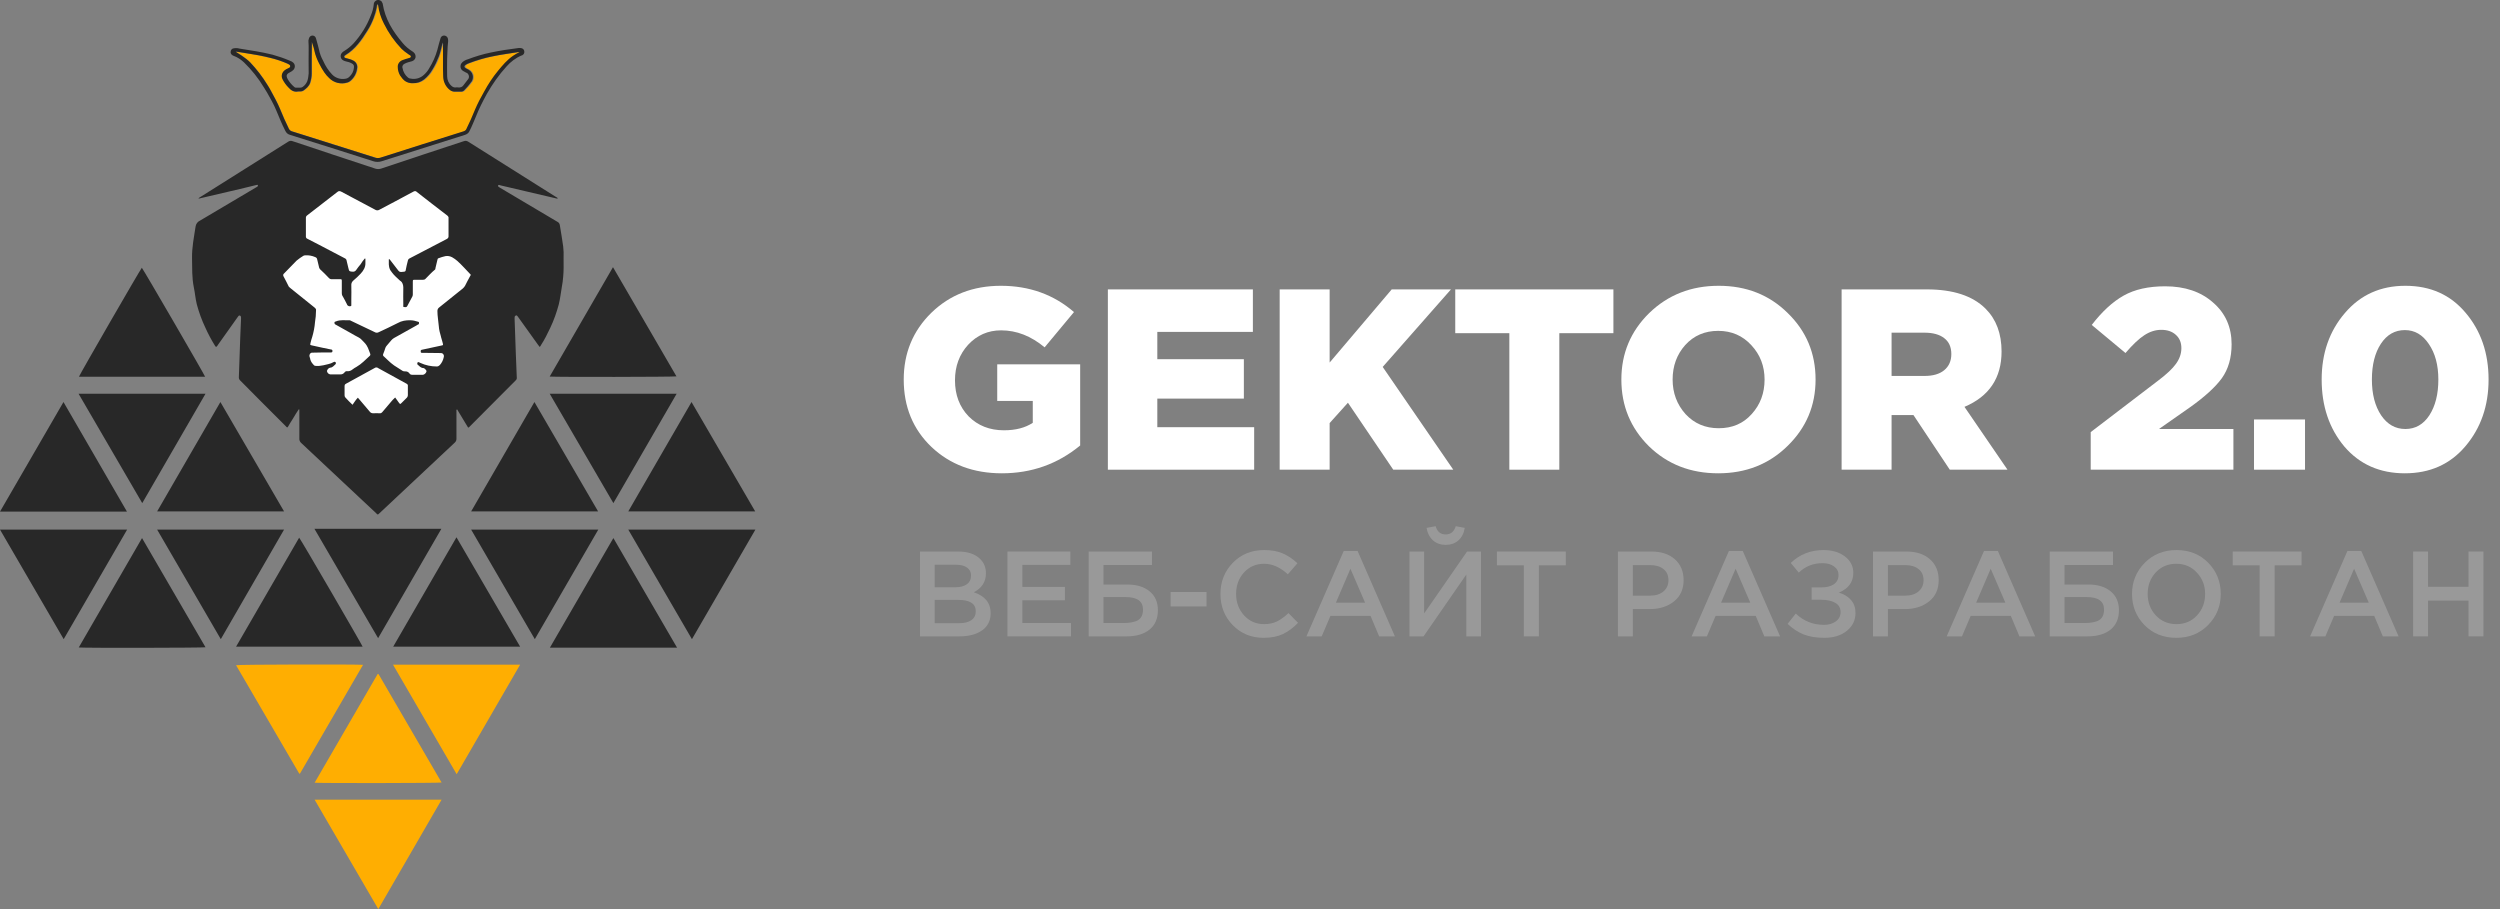 <svg width="165" height="60" viewBox="0 0 165 60" fill="none" xmlns="http://www.w3.org/2000/svg">
<rect x="0" y="0" width="165" height="60" fill="#808080" stroke="none"/>
<path d="M60.72 42.001V36.401H63.232C63.877 36.401 64.365 36.566 64.696 36.897C64.947 37.147 65.072 37.462 65.072 37.84C65.072 38.395 64.805 38.811 64.272 39.089C65.013 39.339 65.384 39.798 65.384 40.465C65.384 40.955 65.197 41.334 64.824 41.6C64.451 41.867 63.947 42.001 63.312 42.001H60.72ZM61.688 38.761H63.032C63.357 38.761 63.613 38.697 63.8 38.569C63.992 38.435 64.088 38.24 64.088 37.984C64.088 37.761 64.003 37.587 63.832 37.465C63.661 37.337 63.419 37.273 63.104 37.273H61.688V38.761ZM61.688 41.129H63.32C63.661 41.129 63.925 41.062 64.112 40.928C64.304 40.795 64.4 40.6 64.4 40.344C64.4 39.843 64.016 39.593 63.248 39.593H61.688V41.129Z" fill="#999999"/>
<path d="M66.493 42.001V36.401H70.645V37.281H67.477V38.736H70.285V39.617H67.477V41.12H70.685V42.001H66.493Z" fill="#999999"/>
<path d="M71.853 42.001V36.401H76.029V37.288H72.829V38.577H74.389C75.013 38.577 75.506 38.726 75.869 39.025C76.237 39.323 76.421 39.739 76.421 40.273C76.421 40.827 76.237 41.254 75.869 41.553C75.501 41.851 74.991 42.001 74.341 42.001H71.853ZM72.829 41.12H74.125C74.573 41.12 74.903 41.056 75.117 40.928C75.33 40.795 75.437 40.563 75.437 40.233C75.437 39.683 75.058 39.408 74.301 39.408H72.829V41.12Z" fill="#999999"/>
<path d="M77.26 40.025V39.072H79.629V40.025H77.26Z" fill="#999999"/>
<path d="M83.398 42.096C82.587 42.096 81.91 41.819 81.366 41.264C80.822 40.705 80.55 40.017 80.55 39.2C80.55 38.39 80.822 37.705 81.366 37.145C81.91 36.584 82.601 36.304 83.438 36.304C83.923 36.304 84.334 36.379 84.67 36.529C85.011 36.678 85.331 36.894 85.63 37.176L84.998 37.904C84.497 37.441 83.974 37.209 83.43 37.209C82.897 37.209 82.454 37.401 82.102 37.785C81.755 38.169 81.582 38.641 81.582 39.2C81.582 39.755 81.758 40.227 82.11 40.617C82.462 41.001 82.902 41.193 83.43 41.193C83.75 41.193 84.033 41.134 84.278 41.017C84.523 40.894 84.777 40.71 85.038 40.465L85.67 41.105C85.355 41.435 85.022 41.683 84.67 41.849C84.318 42.014 83.894 42.096 83.398 42.096Z" fill="#999999"/>
<path d="M86.224 42.001L88.688 36.361H89.6L92.064 42.001H91.024L90.456 40.648H87.808L87.232 42.001H86.224ZM88.168 39.776H90.096L89.128 37.536L88.168 39.776Z" fill="#999999"/>
<path d="M96.257 35.664C96.033 35.862 95.753 35.961 95.417 35.961C95.081 35.961 94.801 35.862 94.577 35.664C94.353 35.462 94.211 35.187 94.153 34.84L94.753 34.728C94.854 35.091 95.075 35.273 95.417 35.273C95.747 35.273 95.969 35.091 96.081 34.728L96.673 34.84C96.619 35.187 96.481 35.462 96.257 35.664ZM93.025 42.001V36.401H93.993V40.489L96.825 36.401H97.745V42.001H96.777V37.92L93.953 42.001H93.025Z" fill="#999999"/>
<path d="M100.573 42.001V37.312H98.796V36.401H103.341V37.312H101.565V42.001H100.573Z" fill="#999999"/>
<path d="M106.782 42.001V36.401H108.99C109.641 36.401 110.158 36.571 110.542 36.913C110.926 37.254 111.118 37.712 111.118 38.288C111.118 38.891 110.905 39.361 110.478 39.697C110.057 40.032 109.524 40.2 108.878 40.2H107.766V42.001H106.782ZM107.766 39.312H108.91C109.278 39.312 109.572 39.219 109.79 39.032C110.009 38.846 110.118 38.6 110.118 38.297C110.118 37.977 110.009 37.731 109.79 37.56C109.577 37.385 109.284 37.297 108.91 37.297H107.766V39.312Z" fill="#999999"/>
<path d="M111.646 42.001L114.11 36.361H115.022L117.486 42.001H116.446L115.878 40.648H113.23L112.654 42.001H111.646ZM113.59 39.776H115.518L114.55 37.536L113.59 39.776Z" fill="#999999"/>
<path d="M120.351 36.304C120.927 36.304 121.399 36.446 121.767 36.728C122.135 37.011 122.319 37.371 122.319 37.809C122.319 38.411 122.001 38.846 121.367 39.112C121.703 39.214 121.969 39.377 122.167 39.6C122.364 39.825 122.463 40.11 122.463 40.456C122.463 40.931 122.273 41.323 121.895 41.633C121.516 41.942 121.02 42.096 120.407 42.096C119.879 42.096 119.423 42.022 119.039 41.873C118.66 41.718 118.308 41.486 117.983 41.176L118.519 40.496C119.041 40.992 119.663 41.24 120.383 41.24C120.692 41.24 120.951 41.166 121.159 41.017C121.372 40.862 121.479 40.657 121.479 40.401C121.479 40.123 121.361 39.918 121.127 39.785C120.892 39.651 120.583 39.584 120.199 39.584H119.567V38.769H120.191C120.553 38.769 120.836 38.699 121.039 38.56C121.241 38.416 121.343 38.214 121.343 37.953C121.343 37.718 121.244 37.529 121.047 37.385C120.855 37.24 120.601 37.169 120.287 37.169C119.673 37.169 119.151 37.377 118.719 37.792L118.191 37.153C118.783 36.587 119.503 36.304 120.351 36.304Z" fill="#999999"/>
<path d="M123.618 42.001V36.401H125.826C126.477 36.401 126.994 36.571 127.378 36.913C127.762 37.254 127.954 37.712 127.954 38.288C127.954 38.891 127.741 39.361 127.314 39.697C126.893 40.032 126.36 40.2 125.714 40.2H124.602V42.001H123.618ZM124.602 39.312H125.746C126.114 39.312 126.408 39.219 126.626 39.032C126.845 38.846 126.954 38.6 126.954 38.297C126.954 37.977 126.845 37.731 126.626 37.56C126.413 37.385 126.12 37.297 125.746 37.297H124.602V39.312Z" fill="#999999"/>
<path d="M128.482 42.001L130.946 36.361H131.858L134.322 42.001H133.282L132.714 40.648H130.066L129.49 42.001H128.482ZM130.426 39.776H132.354L131.386 37.536L130.426 39.776Z" fill="#999999"/>
<path d="M135.282 42.001V36.401H139.458V37.288H136.258V38.577H137.818C138.442 38.577 138.936 38.726 139.298 39.025C139.666 39.323 139.85 39.739 139.85 40.273C139.85 40.827 139.666 41.254 139.298 41.553C138.93 41.851 138.421 42.001 137.77 42.001H135.282ZM136.258 41.12H137.554C138.002 41.12 138.333 41.056 138.546 40.928C138.76 40.795 138.866 40.563 138.866 40.233C138.866 39.683 138.488 39.408 137.73 39.408H136.258V41.12Z" fill="#999999"/>
<path d="M145.738 41.248C145.183 41.814 144.482 42.096 143.634 42.096C142.786 42.096 142.087 41.816 141.538 41.257C140.989 40.697 140.714 40.011 140.714 39.2C140.714 38.401 140.991 37.718 141.546 37.153C142.101 36.587 142.802 36.304 143.65 36.304C144.498 36.304 145.197 36.584 145.746 37.145C146.295 37.705 146.57 38.39 146.57 39.2C146.57 40.001 146.293 40.683 145.738 41.248ZM142.282 40.617C142.645 41.001 143.101 41.193 143.65 41.193C144.199 41.193 144.65 41.001 145.002 40.617C145.359 40.233 145.538 39.761 145.538 39.2C145.538 38.646 145.357 38.176 144.994 37.792C144.637 37.403 144.183 37.209 143.634 37.209C143.085 37.209 142.631 37.401 142.274 37.785C141.922 38.169 141.746 38.641 141.746 39.2C141.746 39.755 141.925 40.227 142.282 40.617Z" fill="#999999"/>
<path d="M149.135 42.001V37.312H147.359V36.401H151.903V37.312H150.127V42.001H149.135Z" fill="#999999"/>
<path d="M152.467 42.001L154.931 36.361H155.843L158.307 42.001H157.267L156.699 40.648H154.051L153.475 42.001H152.467ZM154.411 39.776H156.339L155.371 37.536L154.411 39.776Z" fill="#999999"/>
<path d="M159.267 42.001V36.401H160.251V38.728H162.923V36.401H163.907V42.001H162.923V39.641H160.251V42.001H159.267Z" fill="#999999"/>
<path d="M66.123 31.238C64.253 31.238 62.706 30.66 61.482 29.504C60.258 28.337 59.646 26.852 59.646 25.05C59.646 23.305 60.252 21.837 61.465 20.647C62.689 19.457 64.219 18.862 66.055 18.862C67.936 18.862 69.546 19.44 70.883 20.596L68.945 22.925C68.05 22.177 67.092 21.803 66.072 21.803C65.211 21.803 64.485 22.121 63.896 22.755C63.318 23.39 63.029 24.172 63.029 25.101C63.029 26.065 63.329 26.858 63.93 27.481C64.542 28.093 65.318 28.399 66.259 28.399C67.03 28.399 67.664 28.235 68.163 27.906V26.461H65.817V24.047H71.291V29.402C69.806 30.626 68.084 31.238 66.123 31.238Z" fill="white"/>
<path d="M73.119 31V19.1H82.69V21.905H76.383V23.707H82.095V26.308H76.383V28.195H82.775V31H73.119Z" fill="white"/>
<path d="M84.458 31V19.1H87.756V23.928L91.853 19.1H95.763L91.258 24.217L95.916 31H91.955L88.963 26.58L87.756 27.923V31H84.458Z" fill="white"/>
<path d="M99.617 31V21.99H96.047V19.1H106.485V21.99H102.915V31H99.617Z" fill="white"/>
<path d="M117.975 29.436C116.751 30.638 115.227 31.238 113.402 31.238C111.578 31.238 110.053 30.643 108.829 29.453C107.617 28.252 107.01 26.784 107.01 25.05C107.01 23.328 107.622 21.866 108.846 20.664C110.082 19.463 111.612 18.862 113.436 18.862C115.261 18.862 116.78 19.463 117.992 20.664C119.216 21.854 119.828 23.316 119.828 25.05C119.828 26.773 119.211 28.235 117.975 29.436ZM113.436 28.263C114.332 28.263 115.057 27.952 115.612 27.328C116.179 26.705 116.462 25.946 116.462 25.05C116.462 24.166 116.173 23.413 115.595 22.789C115.017 22.155 114.286 21.837 113.402 21.837C112.518 21.837 111.793 22.149 111.226 22.772C110.671 23.396 110.393 24.155 110.393 25.05C110.393 25.934 110.677 26.694 111.243 27.328C111.821 27.952 112.552 28.263 113.436 28.263Z" fill="white"/>
<path d="M121.546 31V19.1H127.173C128.907 19.1 130.199 19.525 131.049 20.375C131.752 21.078 132.103 22.019 132.103 23.197C132.103 24.943 131.287 26.161 129.655 26.852L132.494 31H128.686L126.289 27.396H124.844V31H121.546ZM124.844 24.812H127.02C127.576 24.812 128.006 24.688 128.312 24.438C128.63 24.178 128.788 23.821 128.788 23.367C128.788 22.903 128.63 22.551 128.312 22.313C128.006 22.075 127.57 21.956 127.003 21.956H124.844V24.812Z" fill="white"/>
<path d="M137.987 31V28.518L142.441 25.118C142.996 24.699 143.387 24.331 143.614 24.013C143.852 23.685 143.971 23.339 143.971 22.976C143.971 22.602 143.846 22.308 143.597 22.092C143.359 21.877 143.041 21.769 142.645 21.769C142.259 21.769 141.885 21.888 141.523 22.126C141.171 22.353 140.758 22.744 140.282 23.299L138.055 21.446C138.735 20.562 139.437 19.916 140.163 19.508C140.888 19.1 141.8 18.896 142.9 18.896C144.203 18.896 145.257 19.253 146.062 19.967C146.878 20.67 147.286 21.588 147.286 22.721C147.286 23.617 147.07 24.365 146.64 24.965C146.209 25.555 145.506 26.195 144.532 26.886L142.492 28.314H147.405V31H137.987Z" fill="white"/>
<path d="M148.765 31V27.685H152.131V31H148.765Z" fill="white"/>
<path d="M162.716 29.453C161.708 30.643 160.376 31.238 158.721 31.238C157.067 31.238 155.735 30.649 154.726 29.47C153.729 28.28 153.23 26.807 153.23 25.05C153.23 23.316 153.74 21.854 154.76 20.664C155.78 19.463 157.112 18.862 158.755 18.862C160.41 18.862 161.736 19.457 162.733 20.647C163.742 21.837 164.246 23.305 164.246 25.05C164.246 26.784 163.736 28.252 162.716 29.453ZM157.157 27.413C157.565 28.014 158.098 28.314 158.755 28.314C159.413 28.314 159.94 28.014 160.336 27.413C160.733 26.801 160.931 26.014 160.931 25.05C160.931 24.098 160.722 23.316 160.302 22.704C159.894 22.092 159.367 21.786 158.721 21.786C158.064 21.786 157.537 22.087 157.14 22.687C156.744 23.288 156.545 24.076 156.545 25.05C156.545 26.014 156.749 26.801 157.157 27.413Z" fill="white"/>
<path d="M18 18L19.5 14.5L21.905 12.576L22.5 12L25.5 13L28 12L30 14L32 18L29.5 21L30.5 24L25 28.5L20 24V21.5L18 18Z" fill="white"/>
<path d="M37.197 17.033C37.21 16.772 37.197 16.512 37.17 16.264C37.105 15.795 37.026 15.326 36.948 14.857C36.935 14.765 36.882 14.687 36.804 14.648C35.534 13.892 34.251 13.136 32.981 12.38C32.928 12.341 32.837 12.302 32.876 12.237C32.915 12.172 32.994 12.224 33.046 12.237L36.66 13.084C36.712 13.11 36.764 13.11 36.817 13.097C36.791 13.045 36.738 13.019 36.686 12.993C34.761 11.781 32.837 10.569 30.912 9.357C30.82 9.292 30.716 9.279 30.611 9.318C28.791 9.917 26.971 10.517 25.151 11.129C25.02 11.168 24.889 11.168 24.771 11.129C22.952 10.53 21.132 9.93 19.312 9.318C19.207 9.279 19.102 9.292 19.011 9.357C17.086 10.569 15.161 11.781 13.237 12.993C13.184 13.019 13.132 13.058 13.093 13.097C13.132 13.11 13.184 13.097 13.224 13.084L15.842 12.472L16.916 12.211C16.955 12.198 17.008 12.185 17.02 12.224C17.034 12.263 17.008 12.315 16.968 12.328L16.903 12.367C15.672 13.097 14.428 13.84 13.184 14.57C13.04 14.635 12.936 14.778 12.909 14.948C12.805 15.639 12.661 16.329 12.674 17.046C12.687 17.684 12.661 18.323 12.792 18.962C12.87 19.327 12.896 19.704 12.988 20.082C13.132 20.617 13.315 21.125 13.551 21.62C13.734 22.024 13.931 22.402 14.166 22.78C14.193 22.819 14.206 22.871 14.271 22.897C14.323 22.858 14.363 22.806 14.389 22.754L15.685 20.93C15.724 20.877 15.751 20.812 15.829 20.825C15.908 20.851 15.908 20.93 15.908 20.995V21.06C15.895 21.477 15.868 21.894 15.855 22.311C15.829 23.171 15.79 24.044 15.764 24.904C15.764 24.983 15.79 25.048 15.842 25.1C16.85 26.116 17.858 27.133 18.88 28.149C18.906 28.175 18.919 28.215 18.985 28.201C19.102 28.006 19.22 27.797 19.351 27.602C19.469 27.407 19.587 27.198 19.718 27.015L19.757 27.029V28.931C19.744 29.049 19.796 29.166 19.888 29.244C21.538 30.782 23.174 32.333 24.824 33.87C24.85 33.91 24.902 33.949 24.942 33.962L25.02 33.897C26.683 32.333 28.346 30.769 30.022 29.205C30.087 29.14 30.126 29.062 30.126 28.97V27.146C30.126 27.107 30.1 27.055 30.166 27.015L30.899 28.227C30.951 28.201 30.991 28.175 31.017 28.136C32.025 27.133 33.02 26.116 34.028 25.113C34.093 25.061 34.12 24.983 34.107 24.904C34.08 24.357 34.067 23.797 34.041 23.249C34.015 22.506 33.989 21.777 33.963 21.034C33.963 20.956 33.95 20.864 34.041 20.825C34.133 20.786 34.159 20.89 34.211 20.943C34.643 21.542 35.075 22.142 35.508 22.754C35.547 22.806 35.586 22.845 35.612 22.897C35.652 22.871 35.691 22.832 35.704 22.78C35.94 22.415 36.136 22.024 36.319 21.633C36.555 21.138 36.738 20.617 36.882 20.082C36.974 19.704 37.013 19.327 37.079 18.949C37.118 18.727 37.157 18.492 37.17 18.271C37.21 17.854 37.197 17.45 37.197 17.033ZM26.421 26.664C26.395 26.664 26.382 26.638 26.343 26.599C26.251 26.481 26.172 26.364 26.081 26.234C25.963 26.338 25.858 26.455 25.753 26.585C25.583 26.781 25.413 26.989 25.243 27.185C25.243 27.198 25.23 27.198 25.217 27.211C25.203 27.224 25.203 27.224 25.19 27.237C25.177 27.25 25.164 27.25 25.151 27.263C25.138 27.263 25.125 27.276 25.099 27.276C25.086 27.276 25.086 27.276 25.073 27.276H25.059C24.916 27.276 24.771 27.263 24.627 27.276C24.549 27.276 24.47 27.25 24.418 27.185C24.182 26.898 23.933 26.611 23.698 26.338C23.672 26.312 23.645 26.273 23.619 26.247C23.475 26.39 23.384 26.559 23.266 26.716C23.109 26.559 22.939 26.403 22.794 26.234C22.755 26.195 22.742 26.142 22.742 26.09V25.465C22.742 25.413 22.768 25.36 22.808 25.347C22.808 25.347 22.821 25.347 22.821 25.334C23.449 24.983 24.091 24.644 24.719 24.292C24.745 24.279 24.771 24.266 24.798 24.253C24.824 24.253 24.837 24.253 24.863 24.253C24.889 24.253 24.929 24.266 24.955 24.292C25.583 24.644 26.199 24.983 26.827 25.321C26.892 25.347 26.932 25.413 26.919 25.478V26.064C26.919 26.142 26.892 26.221 26.827 26.273C26.709 26.39 26.605 26.494 26.487 26.611C26.474 26.625 26.447 26.651 26.421 26.664C26.434 26.664 26.421 26.664 26.421 26.664ZM31.017 18.245C30.899 18.453 30.794 18.662 30.689 18.87C30.65 18.936 30.598 18.988 30.545 19.04C30.022 19.457 29.511 19.874 28.987 20.291C28.909 20.343 28.869 20.434 28.869 20.526C28.869 20.864 28.935 21.19 28.961 21.529C28.974 21.764 29.04 21.998 29.105 22.22C29.105 22.22 29.105 22.22 29.105 22.233C29.131 22.324 29.157 22.415 29.184 22.506C29.197 22.558 29.21 22.611 29.223 22.65C29.249 22.78 29.262 22.78 29.131 22.806L27.861 23.08C27.77 23.093 27.757 23.132 27.77 23.223C27.77 23.236 27.77 23.249 27.783 23.262C27.796 23.275 27.809 23.288 27.835 23.288H27.927L29.066 23.301C29.105 23.301 29.131 23.301 29.171 23.314C29.21 23.327 29.249 23.354 29.262 23.393L29.275 23.406C29.275 23.419 29.288 23.419 29.288 23.432C29.302 23.484 29.302 23.536 29.288 23.575C29.249 23.77 29.157 23.953 29.027 24.096C28.974 24.148 28.909 24.188 28.83 24.188C28.451 24.188 28.084 24.109 27.744 23.953L27.691 23.927C27.639 23.901 27.573 23.875 27.56 23.927C27.534 23.966 27.534 24.005 27.547 24.044C27.547 24.044 27.547 24.057 27.56 24.057C27.56 24.07 27.573 24.083 27.586 24.083C27.691 24.174 27.783 24.292 27.953 24.292C27.979 24.292 28.032 24.331 28.071 24.37C28.097 24.396 28.11 24.422 28.136 24.448C28.136 24.448 28.136 24.448 28.136 24.461C28.149 24.474 28.149 24.5 28.149 24.513C28.123 24.618 28.032 24.709 27.927 24.735H27.194C27.128 24.735 27.063 24.709 27.023 24.644C26.958 24.552 26.853 24.5 26.735 24.513C26.657 24.513 26.591 24.5 26.526 24.448C26.356 24.344 26.186 24.227 26.015 24.122C25.871 24.018 25.727 23.901 25.596 23.77C25.505 23.692 25.426 23.614 25.348 23.536C25.321 23.523 25.308 23.497 25.295 23.484C25.269 23.445 25.269 23.406 25.295 23.354C25.348 23.223 25.4 23.08 25.439 22.95C25.465 22.897 25.492 22.845 25.531 22.806C25.636 22.689 25.727 22.585 25.819 22.467C25.871 22.402 25.937 22.35 26.002 22.311C26.5 22.037 26.997 21.751 27.495 21.477C27.521 21.451 27.547 21.438 27.586 21.425C27.639 21.412 27.665 21.36 27.652 21.308C27.652 21.294 27.652 21.281 27.652 21.281V21.268C27.639 21.242 27.599 21.242 27.573 21.229C27.416 21.177 27.246 21.138 27.089 21.138C26.801 21.125 26.5 21.177 26.251 21.32C25.845 21.529 25.426 21.724 25.007 21.92C24.916 21.972 24.811 21.972 24.732 21.92C24.209 21.672 23.698 21.425 23.174 21.177C23.148 21.151 23.109 21.151 23.082 21.138C22.781 21.151 22.467 21.086 22.166 21.216C22.127 21.229 22.074 21.229 22.074 21.294C22.074 21.32 22.074 21.334 22.087 21.36C22.087 21.36 22.087 21.36 22.087 21.373C22.101 21.399 22.127 21.412 22.153 21.425C22.506 21.62 22.847 21.816 23.2 22.011C23.357 22.102 23.515 22.194 23.672 22.272C23.829 22.35 23.907 22.48 24.025 22.585C24.091 22.65 24.156 22.728 24.195 22.793C24.261 22.897 24.313 23.015 24.352 23.132C24.379 23.197 24.405 23.275 24.431 23.34C24.457 23.393 24.444 23.458 24.392 23.497C24.117 23.744 23.868 24.018 23.528 24.214C23.436 24.266 23.344 24.318 23.266 24.383C23.161 24.474 23.03 24.513 22.899 24.5C22.821 24.487 22.768 24.539 22.729 24.592C22.663 24.67 22.559 24.722 22.454 24.709H21.799C21.708 24.696 21.642 24.644 21.603 24.566C21.603 24.552 21.59 24.539 21.59 24.526C21.59 24.513 21.577 24.5 21.577 24.487C21.603 24.383 21.682 24.292 21.786 24.266C21.943 24.266 22.035 24.135 22.14 24.044C22.166 24.018 22.179 23.979 22.166 23.94C22.166 23.94 22.166 23.927 22.153 23.927V23.914L22.14 23.901C22.101 23.862 22.048 23.875 22.009 23.901C21.799 24.031 21.564 24.044 21.341 24.109C21.171 24.148 21.001 24.162 20.831 24.148C20.791 24.148 20.752 24.135 20.726 24.109C20.673 24.057 20.621 23.992 20.582 23.94C20.543 23.888 20.516 23.823 20.49 23.758C20.49 23.744 20.477 23.718 20.477 23.705V23.692C20.464 23.666 20.464 23.64 20.451 23.614C20.451 23.614 20.451 23.614 20.451 23.601C20.451 23.588 20.438 23.575 20.438 23.562C20.425 23.523 20.412 23.484 20.425 23.445C20.438 23.327 20.543 23.249 20.66 23.275C21.053 23.262 21.446 23.262 21.839 23.262C21.917 23.262 21.943 23.236 21.943 23.158C21.943 23.145 21.943 23.119 21.93 23.119V23.106C21.917 23.08 21.891 23.067 21.852 23.067C21.459 22.989 21.079 22.91 20.686 22.819L20.569 22.793C20.503 22.78 20.477 22.767 20.477 22.741C20.477 22.728 20.477 22.702 20.49 22.65C20.529 22.506 20.556 22.363 20.608 22.233C20.7 21.92 20.765 21.594 20.791 21.255C20.831 21.008 20.857 20.76 20.857 20.5C20.857 20.473 20.857 20.46 20.857 20.434C20.857 20.421 20.857 20.408 20.844 20.395C20.844 20.382 20.831 20.369 20.817 20.356C20.804 20.33 20.778 20.317 20.752 20.291C20.228 19.874 19.705 19.457 19.181 19.027C19.128 18.988 19.076 18.936 19.037 18.884C19.037 18.884 19.037 18.884 19.037 18.87C18.985 18.766 18.932 18.662 18.88 18.558C18.827 18.453 18.775 18.349 18.709 18.232C18.709 18.219 18.696 18.219 18.696 18.206V18.193C18.683 18.141 18.696 18.088 18.749 18.049C19.024 17.763 19.299 17.476 19.574 17.202C19.718 17.085 19.875 16.968 20.032 16.877C20.071 16.863 20.11 16.851 20.15 16.851C20.372 16.837 20.595 16.877 20.804 16.968C20.844 16.981 20.883 17.007 20.909 17.046C20.909 17.059 20.922 17.072 20.922 17.085C20.922 17.098 20.935 17.111 20.935 17.124C20.975 17.294 21.014 17.463 21.053 17.619C21.053 17.645 21.066 17.659 21.066 17.672C21.066 17.684 21.079 17.698 21.092 17.724C21.119 17.763 21.132 17.789 21.171 17.815C21.354 17.984 21.524 18.154 21.695 18.336C21.747 18.401 21.839 18.44 21.917 18.427H22.415C22.48 18.427 22.506 18.427 22.533 18.44C22.559 18.453 22.559 18.492 22.559 18.558V19.353C22.559 19.418 22.572 19.47 22.598 19.522C22.598 19.535 22.611 19.548 22.624 19.561C22.729 19.744 22.821 19.926 22.912 20.108C22.912 20.108 22.912 20.108 22.912 20.122C22.965 20.2 23.069 20.239 23.161 20.2C23.2 20.174 23.187 20.135 23.187 20.108V19.731C23.187 19.431 23.2 19.131 23.187 18.831C23.174 18.714 23.227 18.597 23.318 18.519C23.488 18.375 23.659 18.219 23.803 18.062C23.986 17.867 24.13 17.632 24.117 17.346V17.072L24.078 17.059C23.973 17.176 23.881 17.307 23.803 17.437C23.698 17.567 23.593 17.684 23.502 17.828C23.449 17.906 23.357 17.945 23.266 17.932C23.109 17.919 23.056 17.906 23.03 17.828C23.017 17.789 23.004 17.75 22.991 17.684C22.952 17.515 22.912 17.346 22.873 17.189C22.873 17.163 22.86 17.137 22.847 17.124C22.834 17.098 22.808 17.072 22.781 17.059C22.205 16.759 21.642 16.459 21.066 16.16C20.804 16.029 20.543 15.886 20.281 15.756C20.241 15.743 20.215 15.717 20.202 15.678C20.189 15.652 20.189 15.639 20.189 15.612V14.374C20.189 14.309 20.215 14.257 20.268 14.218C20.935 13.697 21.603 13.188 22.271 12.667C22.336 12.602 22.428 12.602 22.506 12.641C23.017 12.915 23.528 13.188 24.051 13.462C24.3 13.592 24.536 13.723 24.785 13.853C24.85 13.892 24.955 13.892 25.02 13.853C25.361 13.671 25.714 13.488 26.055 13.306C26.474 13.084 26.892 12.863 27.298 12.641C27.364 12.602 27.456 12.602 27.508 12.667C28.176 13.188 28.843 13.71 29.511 14.218C29.537 14.231 29.55 14.257 29.563 14.27C29.576 14.283 29.576 14.296 29.59 14.309C29.603 14.348 29.616 14.374 29.603 14.414C29.603 14.804 29.603 15.182 29.603 15.573C29.616 15.665 29.563 15.743 29.472 15.782C28.66 16.199 27.835 16.629 27.023 17.059C26.971 17.085 26.932 17.137 26.919 17.202C26.866 17.411 26.814 17.619 26.775 17.841C26.775 17.893 26.722 17.932 26.67 17.932C26.369 17.971 26.369 17.971 26.186 17.724C26.041 17.541 25.897 17.346 25.753 17.163C25.74 17.137 25.727 17.098 25.662 17.111C25.662 17.346 25.636 17.567 25.74 17.789C25.753 17.828 25.78 17.854 25.806 17.893C25.819 17.919 25.845 17.958 25.871 17.984C26.015 18.18 26.199 18.336 26.382 18.506L26.395 18.519C26.447 18.545 26.487 18.584 26.526 18.636C26.539 18.649 26.552 18.675 26.552 18.688C26.565 18.701 26.565 18.714 26.578 18.74C26.605 18.818 26.618 18.896 26.618 18.975C26.605 19.366 26.618 19.757 26.618 20.148C26.618 20.174 26.605 20.213 26.618 20.239C26.618 20.252 26.644 20.265 26.67 20.265C26.748 20.265 26.827 20.304 26.879 20.2C26.984 19.991 27.102 19.77 27.22 19.561C27.246 19.509 27.246 19.457 27.246 19.405V18.61C27.246 18.466 27.246 18.466 27.39 18.466H27.914C27.966 18.466 28.032 18.453 28.071 18.414C28.28 18.206 28.477 17.984 28.699 17.802C28.739 17.776 28.739 17.737 28.739 17.698C28.778 17.515 28.83 17.333 28.869 17.15C28.883 17.111 28.883 17.059 28.935 17.046C29.092 16.981 29.249 16.942 29.406 16.903C29.734 16.851 29.969 17.046 30.192 17.228C30.493 17.502 30.768 17.815 31.056 18.115C31.056 18.115 31.069 18.128 31.069 18.141L31.082 18.154C31.043 18.167 31.043 18.206 31.017 18.245Z" fill="#282828"/>
<path d="M23.96 43.879L19.796 51.06H19.77H19.757C19.744 51.034 19.718 51.008 19.705 50.982L15.58 43.905C15.711 43.853 23.593 43.84 23.96 43.879ZM29.145 51.646L25.007 44.531C24.994 44.518 24.981 44.492 24.968 44.479H24.955H24.929L20.765 51.659C21.197 51.699 29.014 51.685 29.145 51.646ZM30.14 51.099L34.329 43.866H25.937L30.14 51.099ZM29.145 52.78H20.765L24.968 60L29.145 52.78Z" fill="#FFAE01"/>
<path d="M36.28 24.853L40.457 17.633L44.646 24.84C44.515 24.879 36.699 24.892 36.28 24.853ZM4.203 42.185L8.392 34.953H0L4.203 42.185ZM45.668 42.185L49.857 34.953H41.465L45.668 42.185ZM13.564 42.72L9.374 35.513L5.198 42.733C5.63 42.772 13.433 42.759 13.564 42.72ZM9.361 17.672C9.204 17.88 5.237 24.748 5.211 24.866H13.538C13.486 24.709 9.466 17.789 9.361 17.672ZM18.749 34.953H10.37L14.572 42.185L18.749 34.953ZM31.095 34.953L35.298 42.185L39.488 34.953H31.095ZM36.293 42.746H44.686L40.483 35.513L36.293 42.746ZM13.564 25.986H5.185L9.388 33.206L13.564 25.986ZM44.659 25.986H36.28L40.483 33.206L44.659 25.986ZM4.19 26.534L0 33.767H8.379L4.19 26.534ZM18.749 33.754L14.546 26.534L10.37 33.754H18.749ZM31.095 33.754H39.475L35.272 26.534L31.095 33.754ZM49.844 33.754L45.641 26.534L41.465 33.754H49.844ZM20.752 34.9L24.955 42.12L29.131 34.9H20.752ZM23.934 42.681C23.855 42.485 19.835 35.565 19.744 35.487L15.58 42.681H23.934ZM30.127 35.461L25.95 42.681H34.329L30.127 35.461Z" fill="#282828"/>
<path d="M15.58 3.414C15.882 3.453 16.117 3.505 16.314 3.531C16.863 3.61 17.269 3.701 17.387 3.727C17.584 3.766 17.741 3.805 17.963 3.857C18.749 4.066 18.998 4.222 18.998 4.222C19.037 4.235 19.076 4.248 19.115 4.287C19.142 4.313 19.168 4.352 19.168 4.392C19.168 4.418 19.155 4.444 19.142 4.47C19.102 4.509 19.063 4.535 19.011 4.535C18.945 4.561 18.88 4.6 18.827 4.639C18.644 4.783 18.579 5.03 18.67 5.239C18.775 5.434 18.906 5.63 19.063 5.786C19.233 5.981 19.417 6.099 19.692 6.047C19.809 6.021 19.94 6.073 20.058 5.981C20.241 5.838 20.412 5.708 20.49 5.486C20.556 5.291 20.595 5.082 20.595 4.861C20.582 4.17 20.595 3.466 20.608 2.776C20.674 2.997 20.752 3.206 20.791 3.427C20.857 3.701 20.962 3.962 21.092 4.209C21.197 4.405 21.302 4.6 21.433 4.796C21.524 4.926 21.629 5.043 21.747 5.16C22.061 5.473 22.52 5.591 22.952 5.46C23.017 5.447 23.082 5.408 23.135 5.369C23.397 5.16 23.567 4.861 23.606 4.522C23.645 4.313 23.541 4.118 23.358 4.014C23.266 3.962 23.161 3.922 23.056 3.896C22.991 3.883 22.925 3.87 22.86 3.844C22.821 3.831 22.768 3.818 22.755 3.766C22.742 3.714 22.794 3.675 22.834 3.649C23.475 3.258 23.894 2.671 24.274 2.046C24.444 1.785 24.575 1.498 24.693 1.212C24.785 0.977 24.863 0.73 24.902 0.495C24.902 0.43 24.916 0.365 24.942 0.312C24.981 0.312 24.994 0.339 24.994 0.365C25.06 0.782 25.191 1.199 25.374 1.577C25.675 2.189 26.068 2.763 26.539 3.245C26.67 3.375 26.827 3.492 26.984 3.597C27.01 3.61 27.037 3.623 27.063 3.649C27.115 3.675 27.168 3.701 27.154 3.766C27.141 3.831 27.076 3.844 27.023 3.857C26.879 3.896 26.748 3.935 26.618 3.988C26.421 4.053 26.277 4.235 26.29 4.444C26.29 4.626 26.343 4.822 26.434 4.978C26.526 5.121 26.631 5.252 26.762 5.356C26.919 5.46 27.102 5.512 27.285 5.499C27.56 5.512 27.822 5.421 28.045 5.252C28.267 5.069 28.464 4.848 28.595 4.6C28.765 4.326 28.909 4.04 29.014 3.74C29.092 3.492 29.158 3.245 29.223 2.997C29.236 2.945 29.262 2.893 29.275 2.815C29.302 2.893 29.302 2.971 29.288 3.049C29.288 3.727 29.275 4.405 29.302 5.082C29.302 5.421 29.472 5.747 29.747 5.955C29.838 6.034 29.956 6.073 30.061 6.06C30.205 6.06 30.336 6.06 30.48 6.06C30.558 6.06 30.624 6.034 30.676 5.981C30.86 5.799 31.017 5.617 31.174 5.408C31.344 5.147 31.279 4.796 31.03 4.626C31.017 4.613 31.004 4.613 30.991 4.6C30.925 4.561 30.86 4.535 30.794 4.496C30.689 4.431 30.689 4.365 30.781 4.287C30.847 4.235 30.925 4.196 31.017 4.17C31.527 3.975 32.051 3.818 32.588 3.714C33.138 3.597 33.688 3.531 34.238 3.44C34.277 3.44 34.316 3.44 34.355 3.44C34.211 3.505 34.067 3.584 33.937 3.675C33.531 3.948 33.229 4.313 32.928 4.678C32.588 5.108 32.274 5.551 32.012 6.034C31.789 6.412 31.593 6.803 31.41 7.22C31.226 7.65 31.043 8.093 30.834 8.51C30.794 8.588 30.729 8.64 30.65 8.666C28.804 9.253 26.958 9.826 25.112 10.412C25.007 10.451 24.889 10.438 24.771 10.399C22.939 9.813 21.105 9.24 19.273 8.666C19.181 8.64 19.115 8.575 19.076 8.497C18.867 8.08 18.683 7.65 18.5 7.207C18.317 6.763 18.107 6.399 17.898 6.008C17.819 5.877 17.741 5.747 17.662 5.604C17.335 5.069 16.955 4.574 16.523 4.118C16.248 3.857 15.947 3.623 15.62 3.453C15.62 3.453 15.541 3.414 15.541 3.401C15.515 3.401 15.554 3.401 15.58 3.414Z" fill="#FEAD00"/>
<path d="M29.511 3.871C29.511 4.262 29.498 4.64 29.511 5.031C29.511 5.278 29.616 5.513 29.799 5.669C29.865 5.734 29.956 5.773 30.048 5.773C30.113 5.76 30.192 5.76 30.257 5.773C30.388 5.786 30.519 5.734 30.585 5.63C30.689 5.5 30.794 5.369 30.886 5.239C30.991 5.122 30.964 4.939 30.847 4.835C30.82 4.822 30.794 4.796 30.768 4.796C30.689 4.757 30.624 4.718 30.558 4.679C30.388 4.574 30.349 4.366 30.441 4.197C30.467 4.157 30.493 4.131 30.519 4.105C30.624 4.014 30.742 3.949 30.886 3.91C31.37 3.727 31.881 3.571 32.392 3.467C33.007 3.336 33.622 3.245 34.238 3.167C34.303 3.167 34.368 3.167 34.421 3.18C34.526 3.206 34.591 3.284 34.604 3.389C34.617 3.493 34.578 3.584 34.486 3.636C34.473 3.649 34.447 3.662 34.421 3.662C34.041 3.819 33.701 4.079 33.426 4.392C32.928 4.939 32.509 5.539 32.143 6.177C31.868 6.673 31.606 7.194 31.396 7.728C31.265 8.028 31.148 8.341 30.991 8.64C30.938 8.771 30.82 8.862 30.689 8.901C28.857 9.475 27.01 10.061 25.177 10.647C25.007 10.7 24.824 10.7 24.654 10.647C22.821 10.061 20.988 9.475 19.142 8.901C18.998 8.862 18.893 8.771 18.827 8.627C18.605 8.197 18.422 7.741 18.238 7.298C18.068 6.881 17.845 6.503 17.636 6.125C17.57 6.008 17.505 5.904 17.427 5.786C17.06 5.174 16.615 4.614 16.104 4.118C15.908 3.936 15.685 3.779 15.423 3.688C15.397 3.675 15.371 3.662 15.345 3.649C15.253 3.597 15.201 3.493 15.227 3.389C15.24 3.284 15.319 3.206 15.41 3.193C15.541 3.167 15.672 3.167 15.803 3.206C16.536 3.323 17.269 3.428 17.989 3.61C18.369 3.714 18.749 3.845 19.115 4.001C19.207 4.027 19.299 4.079 19.377 4.157C19.495 4.288 19.482 4.483 19.364 4.614C19.299 4.679 19.22 4.731 19.142 4.77C18.893 4.887 18.867 5.005 18.998 5.239C19.115 5.435 19.259 5.604 19.43 5.747C19.456 5.773 19.495 5.786 19.534 5.786C19.587 5.786 19.626 5.786 19.678 5.786C19.783 5.773 19.875 5.812 19.98 5.734C20.11 5.643 20.215 5.513 20.281 5.356C20.333 5.2 20.359 5.018 20.372 4.848C20.359 4.301 20.372 3.753 20.372 3.206C20.372 3.063 20.372 2.932 20.359 2.789C20.346 2.711 20.359 2.633 20.385 2.554C20.412 2.437 20.503 2.346 20.621 2.346C20.739 2.346 20.831 2.424 20.857 2.541C20.922 2.789 21.001 3.024 21.053 3.271C21.105 3.532 21.197 3.779 21.328 4.014C21.472 4.34 21.669 4.653 21.917 4.913C22.14 5.148 22.467 5.252 22.781 5.2C22.886 5.187 22.978 5.148 23.056 5.07C23.227 4.913 23.331 4.718 23.358 4.483C23.371 4.327 23.358 4.262 23.213 4.183C23.096 4.118 22.965 4.079 22.834 4.053C22.768 4.04 22.703 4.014 22.637 3.975C22.48 3.884 22.441 3.675 22.533 3.532C22.546 3.519 22.559 3.506 22.572 3.48C22.611 3.441 22.651 3.402 22.703 3.375C22.939 3.232 23.148 3.063 23.331 2.867C23.816 2.333 24.209 1.707 24.47 1.03C24.575 0.795 24.641 0.548 24.667 0.3C24.667 0.209 24.706 0.117 24.785 0.065C24.902 -0.039 25.086 -0.013 25.191 0.104C25.217 0.144 25.243 0.196 25.256 0.235C25.413 1.251 25.924 2.072 26.578 2.841C26.762 3.063 26.984 3.245 27.233 3.402C27.259 3.415 27.272 3.428 27.285 3.441C27.39 3.519 27.442 3.649 27.429 3.779C27.403 3.91 27.311 4.001 27.194 4.04C27.115 4.066 27.037 4.079 26.958 4.105C26.88 4.131 26.788 4.157 26.722 4.197C26.605 4.236 26.526 4.366 26.565 4.483C26.605 4.731 26.735 4.965 26.932 5.122C26.984 5.161 27.037 5.187 27.102 5.187C27.416 5.252 27.744 5.161 27.979 4.939C28.123 4.809 28.241 4.666 28.333 4.496C28.568 4.118 28.752 3.701 28.87 3.271C28.922 3.037 29 2.789 29.066 2.554C29.092 2.424 29.197 2.333 29.328 2.346C29.446 2.359 29.537 2.437 29.564 2.554C29.577 2.607 29.577 2.672 29.577 2.724C29.524 3.115 29.524 3.871 29.511 3.871ZM15.554 3.415C15.567 3.428 16.261 3.845 16.51 4.118C16.942 4.574 17.322 5.07 17.649 5.604C17.728 5.734 17.819 5.865 17.885 6.008C18.094 6.399 18.317 6.79 18.487 7.207C18.657 7.624 18.854 8.08 19.063 8.497C19.102 8.575 19.168 8.64 19.259 8.667C21.093 9.24 22.912 9.826 24.745 10.4C24.85 10.439 24.968 10.439 25.086 10.413C26.919 9.826 28.765 9.24 30.598 8.667C30.676 8.64 30.755 8.588 30.781 8.51C30.991 8.093 31.174 7.663 31.357 7.22C31.527 6.816 31.737 6.425 31.959 6.034C32.221 5.552 32.522 5.096 32.863 4.679C33.164 4.314 33.465 3.949 33.871 3.675C34.002 3.584 34.146 3.506 34.29 3.441C34.251 3.441 34.211 3.441 34.172 3.441C33.622 3.532 33.072 3.597 32.522 3.714C31.986 3.819 31.462 3.975 30.951 4.17C30.873 4.197 30.794 4.236 30.716 4.288C30.624 4.366 30.624 4.431 30.729 4.496C30.794 4.535 30.86 4.561 30.925 4.601C31.2 4.757 31.292 5.096 31.135 5.369C31.135 5.382 31.122 5.395 31.108 5.395C30.964 5.604 30.794 5.799 30.624 5.969C30.572 6.021 30.506 6.047 30.428 6.047C30.284 6.047 30.153 6.047 30.009 6.047C29.891 6.047 29.773 6.008 29.694 5.943C29.419 5.734 29.262 5.408 29.249 5.07C29.223 4.392 29.249 3.714 29.236 3.037C29.249 2.958 29.249 2.88 29.223 2.802C29.197 2.88 29.184 2.932 29.171 2.985C29.105 3.232 29.053 3.493 28.961 3.727C28.843 4.027 28.712 4.314 28.542 4.587C28.398 4.835 28.215 5.057 27.992 5.239C27.783 5.408 27.521 5.5 27.246 5.487C27.063 5.5 26.88 5.448 26.722 5.343C26.591 5.239 26.487 5.109 26.395 4.965C26.303 4.796 26.251 4.614 26.251 4.418C26.238 4.21 26.382 4.027 26.578 3.962C26.709 3.91 26.853 3.871 26.984 3.832C27.037 3.819 27.102 3.806 27.115 3.74C27.128 3.675 27.063 3.649 27.023 3.623C26.997 3.61 26.971 3.597 26.945 3.571C26.788 3.467 26.631 3.349 26.5 3.219C26.028 2.724 25.636 2.163 25.334 1.551C25.138 1.173 25.007 0.769 24.955 0.339C24.955 0.313 24.942 0.287 24.902 0.287C24.876 0.339 24.863 0.404 24.863 0.469C24.811 0.717 24.745 0.965 24.654 1.199C24.549 1.486 24.405 1.773 24.235 2.033C23.855 2.646 23.436 3.245 22.794 3.636C22.755 3.662 22.703 3.688 22.716 3.753C22.729 3.819 22.781 3.819 22.821 3.832C22.886 3.845 22.952 3.871 23.017 3.884C23.122 3.91 23.227 3.949 23.318 4.001C23.502 4.092 23.606 4.301 23.567 4.509C23.528 4.848 23.358 5.148 23.096 5.356C23.043 5.395 22.978 5.435 22.912 5.448C22.493 5.578 22.022 5.461 21.721 5.148C21.603 5.044 21.498 4.913 21.407 4.783C21.276 4.601 21.171 4.405 21.066 4.197C20.935 3.949 20.831 3.688 20.765 3.415C20.726 3.193 20.647 2.985 20.582 2.763C20.569 3.467 20.569 4.157 20.569 4.848C20.569 5.057 20.529 5.265 20.464 5.474C20.385 5.695 20.215 5.839 20.032 5.969C19.914 6.06 19.796 6.021 19.665 6.034C19.404 6.086 19.207 5.969 19.037 5.773C18.88 5.617 18.749 5.435 18.644 5.226C18.539 5.018 18.605 4.77 18.801 4.627C18.854 4.587 18.919 4.548 18.985 4.522C19.063 4.483 19.155 4.457 19.155 4.366C19.155 4.275 19.05 4.236 18.971 4.197C18.605 4.04 18.238 3.91 17.845 3.819C17.335 3.688 16.824 3.597 16.3 3.519C16.117 3.493 15.554 3.389 15.554 3.415Z" fill="#282828"/>
</svg>

